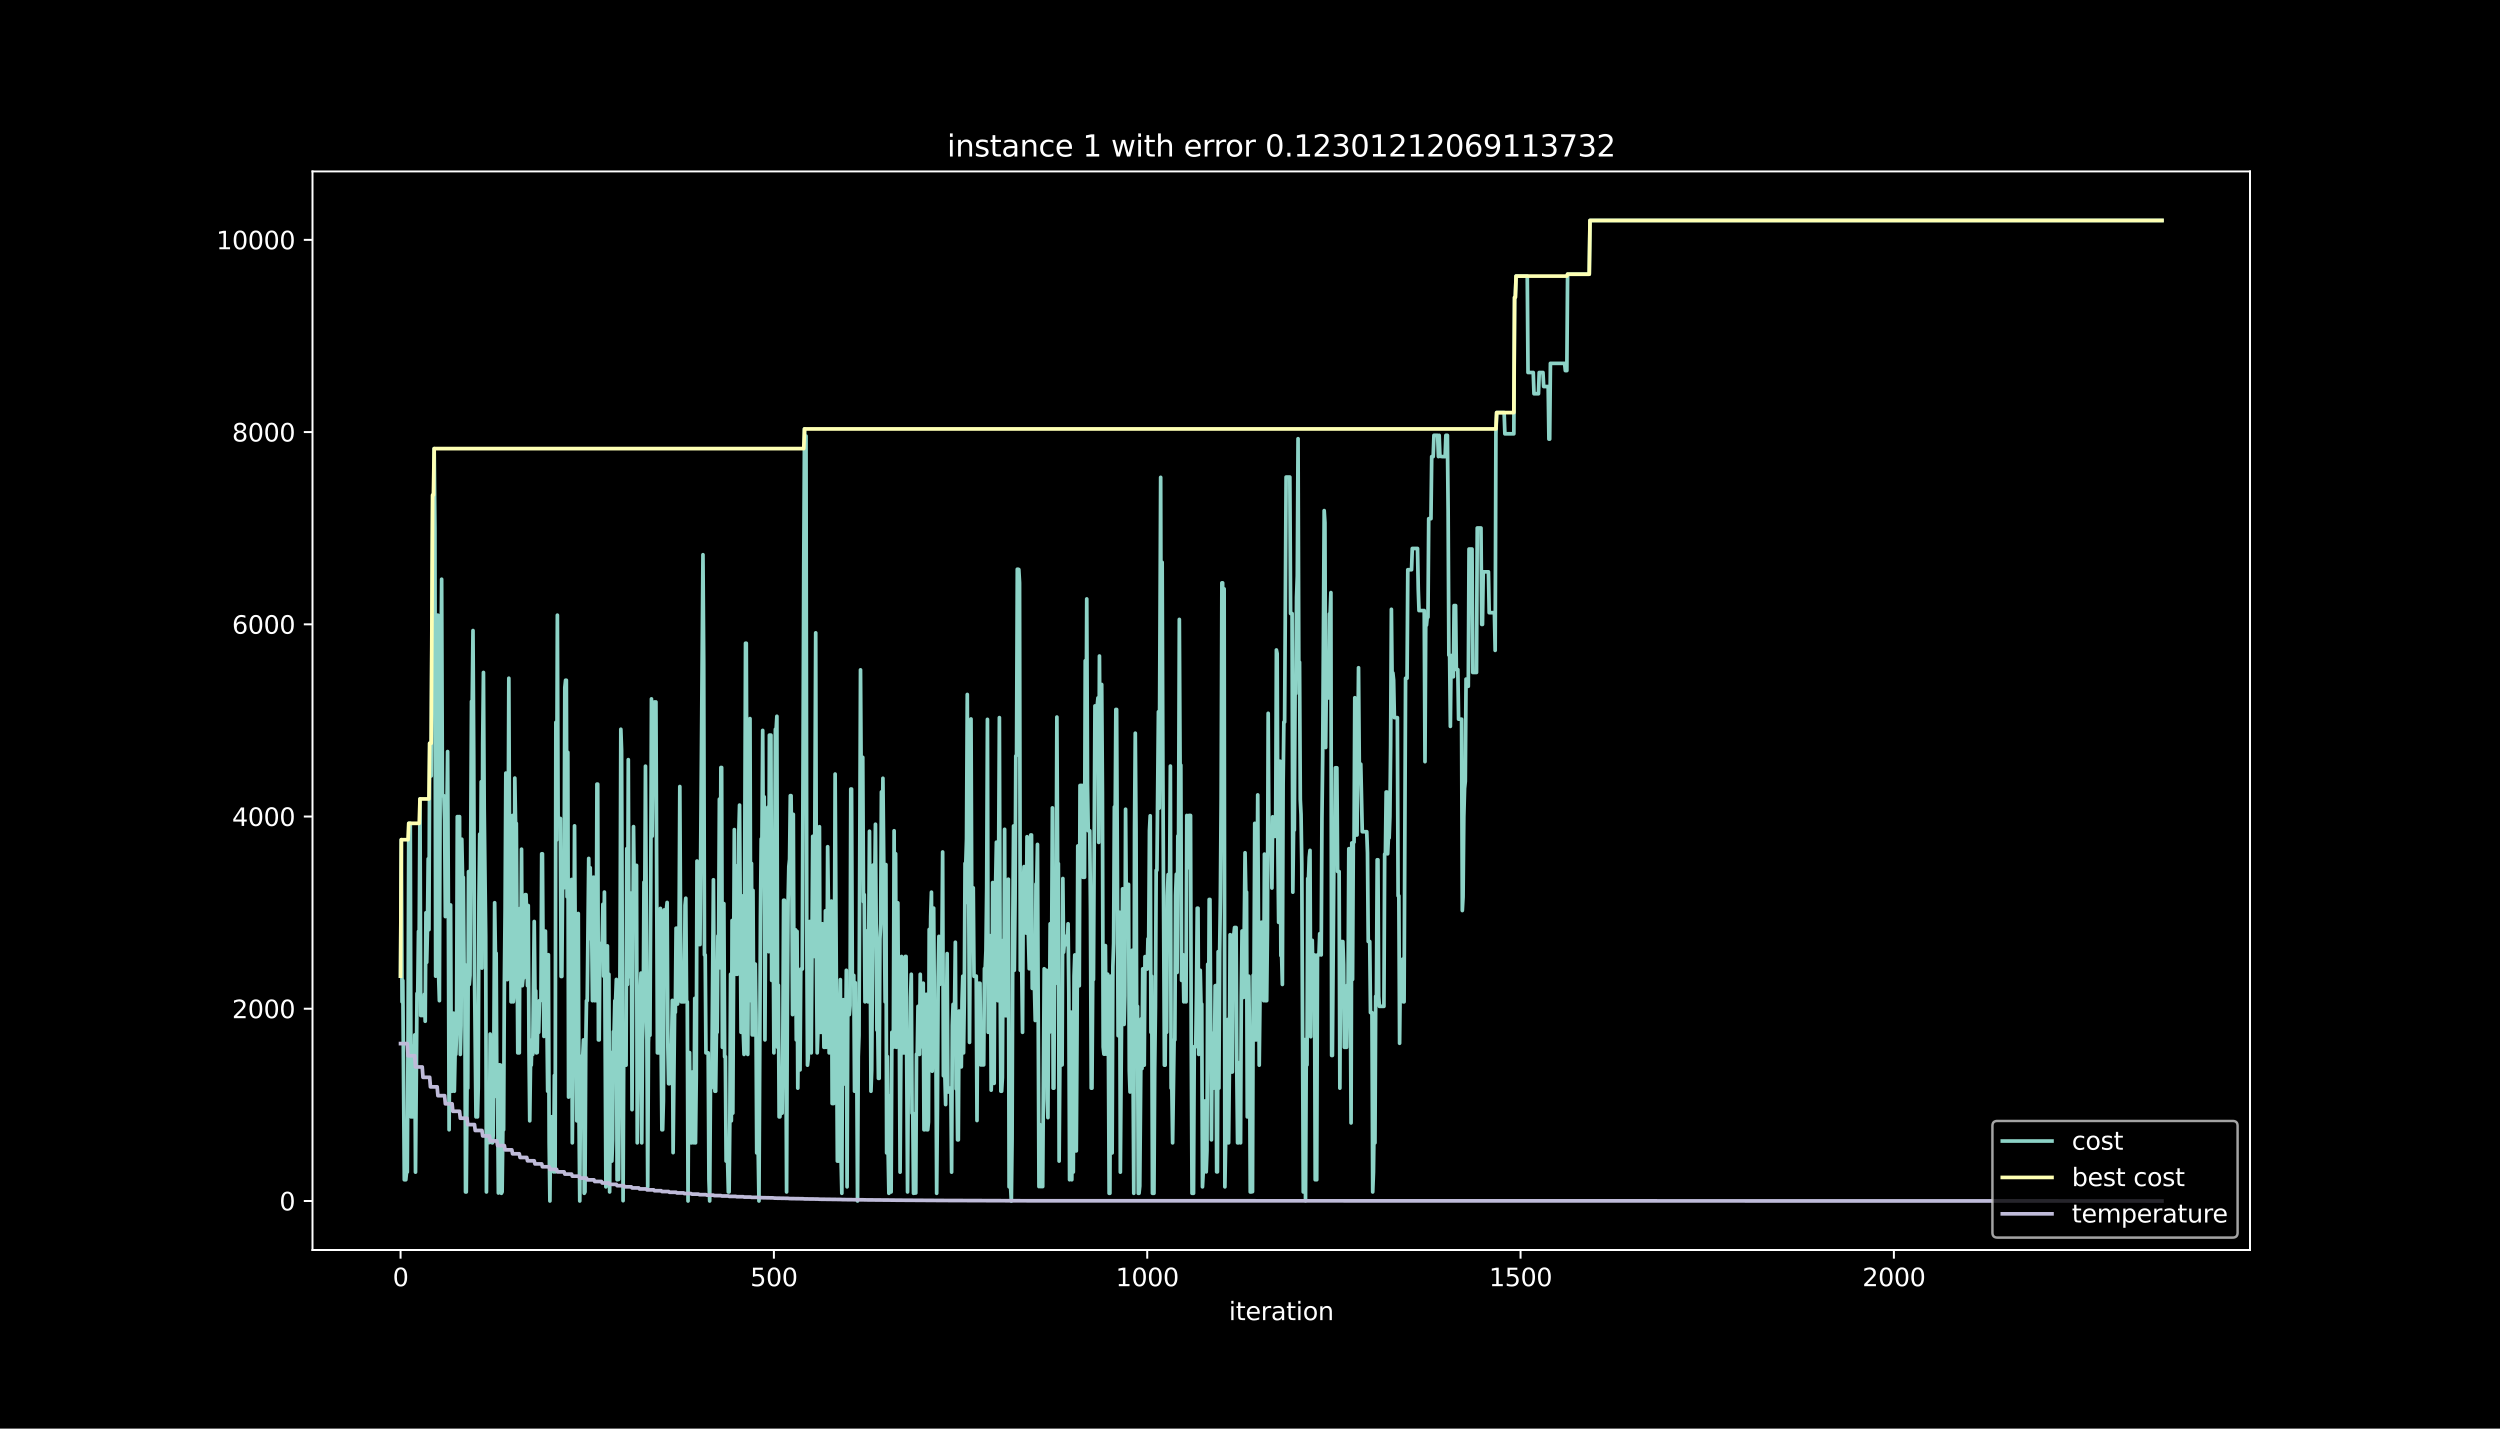 <?xml version="1.0" encoding="utf-8" standalone="no"?>
<!DOCTYPE svg PUBLIC "-//W3C//DTD SVG 1.1//EN"
  "http://www.w3.org/Graphics/SVG/1.1/DTD/svg11.dtd">
<svg height="576pt" version="1.1" viewBox="0 0 1008 576" width="1008pt" xmlns="http://www.w3.org/2000/svg" xmlns:xlink="http://www.w3.org/1999/xlink">
 <defs>
  <style type="text/css">*{stroke-linecap:butt;stroke-linejoin:round;}</style>
 </defs>
 <g id="figure_1">
  <g id="patch_1">
   <path d="M 0 576 
L 1008 576 
L 1008 0 
L 0 0 
z
"/>
  </g>
  <g id="axes_1">
   <g id="patch_2">
    <path d="M 126 504 
L 907.2 504 
L 907.2 69.12 
L 126 69.12 
z
"/>
   </g>
   <g id="matplotlib.axis_1">
    <g id="xtick_1">
     <g id="line2d_1">
      <defs>
       <path d="M 0 0 
L 0 3.5 
" id="m4141338f03" style="stroke:#ffffff;stroke-width:0.8;"/>
      </defs>
      <g>
       <use style="fill:#ffffff;stroke:#ffffff;stroke-width:0.8;" x="161.509" xlink:href="#m4141338f03" y="504"/>
      </g>
     </g>
     <g id="text_1">
      <!-- 0 -->
      <g style="fill:#ffffff;" transform="translate(158.328 518.598)scale(0.1 -0.1)">
       <defs>
        <path d="M 2034 4250 
Q 1547 4250 1301 3770 
Q 1056 3291 1056 2328 
Q 1056 1369 1301 889 
Q 1547 409 2034 409 
Q 2525 409 2770 889 
Q 3016 1369 3016 2328 
Q 3016 3291 2770 3770 
Q 2525 4250 2034 4250 
z
M 2034 4750 
Q 2819 4750 3233 4129 
Q 3647 3509 3647 2328 
Q 3647 1150 3233 529 
Q 2819 -91 2034 -91 
Q 1250 -91 836 529 
Q 422 1150 422 2328 
Q 422 3509 836 4129 
Q 1250 4750 2034 4750 
z
" id="DejaVuSans-30" transform="scale(0.016)"/>
       </defs>
       <use xlink:href="#DejaVuSans-30"/>
      </g>
     </g>
    </g>
    <g id="xtick_2">
     <g id="line2d_2">
      <g>
       <use style="fill:#ffffff;stroke:#ffffff;stroke-width:0.8;" x="312.035" xlink:href="#m4141338f03" y="504"/>
      </g>
     </g>
     <g id="text_2">
      <!-- 500 -->
      <g style="fill:#ffffff;" transform="translate(302.491 518.598)scale(0.1 -0.1)">
       <defs>
        <path d="M 691 4666 
L 3169 4666 
L 3169 4134 
L 1269 4134 
L 1269 2991 
Q 1406 3038 1543 3061 
Q 1681 3084 1819 3084 
Q 2600 3084 3056 2656 
Q 3513 2228 3513 1497 
Q 3513 744 3044 326 
Q 2575 -91 1722 -91 
Q 1428 -91 1123 -41 
Q 819 9 494 109 
L 494 744 
Q 775 591 1075 516 
Q 1375 441 1709 441 
Q 2250 441 2565 725 
Q 2881 1009 2881 1497 
Q 2881 1984 2565 2268 
Q 2250 2553 1709 2553 
Q 1456 2553 1204 2497 
Q 953 2441 691 2322 
L 691 4666 
z
" id="DejaVuSans-35" transform="scale(0.016)"/>
       </defs>
       <use xlink:href="#DejaVuSans-35"/>
       <use x="63.623" xlink:href="#DejaVuSans-30"/>
       <use x="127.246" xlink:href="#DejaVuSans-30"/>
      </g>
     </g>
    </g>
    <g id="xtick_3">
     <g id="line2d_3">
      <g>
       <use style="fill:#ffffff;stroke:#ffffff;stroke-width:0.8;" x="462.561" xlink:href="#m4141338f03" y="504"/>
      </g>
     </g>
     <g id="text_3">
      <!-- 1000 -->
      <g style="fill:#ffffff;" transform="translate(449.836 518.598)scale(0.1 -0.1)">
       <defs>
        <path d="M 794 531 
L 1825 531 
L 1825 4091 
L 703 3866 
L 703 4441 
L 1819 4666 
L 2450 4666 
L 2450 531 
L 3481 531 
L 3481 0 
L 794 0 
L 794 531 
z
" id="DejaVuSans-31" transform="scale(0.016)"/>
       </defs>
       <use xlink:href="#DejaVuSans-31"/>
       <use x="63.623" xlink:href="#DejaVuSans-30"/>
       <use x="127.246" xlink:href="#DejaVuSans-30"/>
       <use x="190.869" xlink:href="#DejaVuSans-30"/>
      </g>
     </g>
    </g>
    <g id="xtick_4">
     <g id="line2d_4">
      <g>
       <use style="fill:#ffffff;stroke:#ffffff;stroke-width:0.8;" x="613.087" xlink:href="#m4141338f03" y="504"/>
      </g>
     </g>
     <g id="text_4">
      <!-- 1500 -->
      <g style="fill:#ffffff;" transform="translate(600.362 518.598)scale(0.1 -0.1)">
       <use xlink:href="#DejaVuSans-31"/>
       <use x="63.623" xlink:href="#DejaVuSans-35"/>
       <use x="127.246" xlink:href="#DejaVuSans-30"/>
       <use x="190.869" xlink:href="#DejaVuSans-30"/>
      </g>
     </g>
    </g>
    <g id="xtick_5">
     <g id="line2d_5">
      <g>
       <use style="fill:#ffffff;stroke:#ffffff;stroke-width:0.8;" x="763.613" xlink:href="#m4141338f03" y="504"/>
      </g>
     </g>
     <g id="text_5">
      <!-- 2000 -->
      <g style="fill:#ffffff;" transform="translate(750.888 518.598)scale(0.1 -0.1)">
       <defs>
        <path d="M 1228 531 
L 3431 531 
L 3431 0 
L 469 0 
L 469 531 
Q 828 903 1448 1529 
Q 2069 2156 2228 2338 
Q 2531 2678 2651 2914 
Q 2772 3150 2772 3378 
Q 2772 3750 2511 3984 
Q 2250 4219 1831 4219 
Q 1534 4219 1204 4116 
Q 875 4013 500 3803 
L 500 4441 
Q 881 4594 1212 4672 
Q 1544 4750 1819 4750 
Q 2544 4750 2975 4387 
Q 3406 4025 3406 3419 
Q 3406 3131 3298 2873 
Q 3191 2616 2906 2266 
Q 2828 2175 2409 1742 
Q 1991 1309 1228 531 
z
" id="DejaVuSans-32" transform="scale(0.016)"/>
       </defs>
       <use xlink:href="#DejaVuSans-32"/>
       <use x="63.623" xlink:href="#DejaVuSans-30"/>
       <use x="127.246" xlink:href="#DejaVuSans-30"/>
       <use x="190.869" xlink:href="#DejaVuSans-30"/>
      </g>
     </g>
    </g>
    <g id="text_6">
     <!-- iteration -->
     <g style="fill:#ffffff;" transform="translate(495.477 532.277)scale(0.1 -0.1)">
      <defs>
       <path d="M 603 3500 
L 1178 3500 
L 1178 0 
L 603 0 
L 603 3500 
z
M 603 4863 
L 1178 4863 
L 1178 4134 
L 603 4134 
L 603 4863 
z
" id="DejaVuSans-69" transform="scale(0.016)"/>
       <path d="M 1172 4494 
L 1172 3500 
L 2356 3500 
L 2356 3053 
L 1172 3053 
L 1172 1153 
Q 1172 725 1289 603 
Q 1406 481 1766 481 
L 2356 481 
L 2356 0 
L 1766 0 
Q 1100 0 847 248 
Q 594 497 594 1153 
L 594 3053 
L 172 3053 
L 172 3500 
L 594 3500 
L 594 4494 
L 1172 4494 
z
" id="DejaVuSans-74" transform="scale(0.016)"/>
       <path d="M 3597 1894 
L 3597 1613 
L 953 1613 
Q 991 1019 1311 708 
Q 1631 397 2203 397 
Q 2534 397 2845 478 
Q 3156 559 3463 722 
L 3463 178 
Q 3153 47 2828 -22 
Q 2503 -91 2169 -91 
Q 1331 -91 842 396 
Q 353 884 353 1716 
Q 353 2575 817 3079 
Q 1281 3584 2069 3584 
Q 2775 3584 3186 3129 
Q 3597 2675 3597 1894 
z
M 3022 2063 
Q 3016 2534 2758 2815 
Q 2500 3097 2075 3097 
Q 1594 3097 1305 2825 
Q 1016 2553 972 2059 
L 3022 2063 
z
" id="DejaVuSans-65" transform="scale(0.016)"/>
       <path d="M 2631 2963 
Q 2534 3019 2420 3045 
Q 2306 3072 2169 3072 
Q 1681 3072 1420 2755 
Q 1159 2438 1159 1844 
L 1159 0 
L 581 0 
L 581 3500 
L 1159 3500 
L 1159 2956 
Q 1341 3275 1631 3429 
Q 1922 3584 2338 3584 
Q 2397 3584 2469 3576 
Q 2541 3569 2628 3553 
L 2631 2963 
z
" id="DejaVuSans-72" transform="scale(0.016)"/>
       <path d="M 2194 1759 
Q 1497 1759 1228 1600 
Q 959 1441 959 1056 
Q 959 750 1161 570 
Q 1363 391 1709 391 
Q 2188 391 2477 730 
Q 2766 1069 2766 1631 
L 2766 1759 
L 2194 1759 
z
M 3341 1997 
L 3341 0 
L 2766 0 
L 2766 531 
Q 2569 213 2275 61 
Q 1981 -91 1556 -91 
Q 1019 -91 701 211 
Q 384 513 384 1019 
Q 384 1609 779 1909 
Q 1175 2209 1959 2209 
L 2766 2209 
L 2766 2266 
Q 2766 2663 2505 2880 
Q 2244 3097 1772 3097 
Q 1472 3097 1187 3025 
Q 903 2953 641 2809 
L 641 3341 
Q 956 3463 1253 3523 
Q 1550 3584 1831 3584 
Q 2591 3584 2966 3190 
Q 3341 2797 3341 1997 
z
" id="DejaVuSans-61" transform="scale(0.016)"/>
       <path d="M 1959 3097 
Q 1497 3097 1228 2736 
Q 959 2375 959 1747 
Q 959 1119 1226 758 
Q 1494 397 1959 397 
Q 2419 397 2687 759 
Q 2956 1122 2956 1747 
Q 2956 2369 2687 2733 
Q 2419 3097 1959 3097 
z
M 1959 3584 
Q 2709 3584 3137 3096 
Q 3566 2609 3566 1747 
Q 3566 888 3137 398 
Q 2709 -91 1959 -91 
Q 1206 -91 779 398 
Q 353 888 353 1747 
Q 353 2609 779 3096 
Q 1206 3584 1959 3584 
z
" id="DejaVuSans-6f" transform="scale(0.016)"/>
       <path d="M 3513 2113 
L 3513 0 
L 2938 0 
L 2938 2094 
Q 2938 2591 2744 2837 
Q 2550 3084 2163 3084 
Q 1697 3084 1428 2787 
Q 1159 2491 1159 1978 
L 1159 0 
L 581 0 
L 581 3500 
L 1159 3500 
L 1159 2956 
Q 1366 3272 1645 3428 
Q 1925 3584 2291 3584 
Q 2894 3584 3203 3211 
Q 3513 2838 3513 2113 
z
" id="DejaVuSans-6e" transform="scale(0.016)"/>
      </defs>
      <use xlink:href="#DejaVuSans-69"/>
      <use x="27.783" xlink:href="#DejaVuSans-74"/>
      <use x="66.992" xlink:href="#DejaVuSans-65"/>
      <use x="128.516" xlink:href="#DejaVuSans-72"/>
      <use x="169.629" xlink:href="#DejaVuSans-61"/>
      <use x="230.908" xlink:href="#DejaVuSans-74"/>
      <use x="270.117" xlink:href="#DejaVuSans-69"/>
      <use x="297.9" xlink:href="#DejaVuSans-6f"/>
      <use x="359.082" xlink:href="#DejaVuSans-6e"/>
     </g>
    </g>
   </g>
   <g id="matplotlib.axis_2">
    <g id="ytick_1">
     <g id="line2d_6">
      <defs>
       <path d="M 0 0 
L -3.5 0 
" id="mb47385a456" style="stroke:#ffffff;stroke-width:0.8;"/>
      </defs>
      <g>
       <use style="fill:#ffffff;stroke:#ffffff;stroke-width:0.8;" x="126" xlink:href="#mb47385a456" y="484.233"/>
      </g>
     </g>
     <g id="text_7">
      <!-- 0 -->
      <g style="fill:#ffffff;" transform="translate(112.638 488.032)scale(0.1 -0.1)">
       <use xlink:href="#DejaVuSans-30"/>
      </g>
     </g>
    </g>
    <g id="ytick_2">
     <g id="line2d_7">
      <g>
       <use style="fill:#ffffff;stroke:#ffffff;stroke-width:0.8;" x="126" xlink:href="#mb47385a456" y="406.729"/>
      </g>
     </g>
     <g id="text_8">
      <!-- 2000 -->
      <g style="fill:#ffffff;" transform="translate(93.55 410.528)scale(0.1 -0.1)">
       <use xlink:href="#DejaVuSans-32"/>
       <use x="63.623" xlink:href="#DejaVuSans-30"/>
       <use x="127.246" xlink:href="#DejaVuSans-30"/>
       <use x="190.869" xlink:href="#DejaVuSans-30"/>
      </g>
     </g>
    </g>
    <g id="ytick_3">
     <g id="line2d_8">
      <g>
       <use style="fill:#ffffff;stroke:#ffffff;stroke-width:0.8;" x="126" xlink:href="#mb47385a456" y="329.226"/>
      </g>
     </g>
     <g id="text_9">
      <!-- 4000 -->
      <g style="fill:#ffffff;" transform="translate(93.55 333.025)scale(0.1 -0.1)">
       <defs>
        <path d="M 2419 4116 
L 825 1625 
L 2419 1625 
L 2419 4116 
z
M 2253 4666 
L 3047 4666 
L 3047 1625 
L 3713 1625 
L 3713 1100 
L 3047 1100 
L 3047 0 
L 2419 0 
L 2419 1100 
L 313 1100 
L 313 1709 
L 2253 4666 
z
" id="DejaVuSans-34" transform="scale(0.016)"/>
       </defs>
       <use xlink:href="#DejaVuSans-34"/>
       <use x="63.623" xlink:href="#DejaVuSans-30"/>
       <use x="127.246" xlink:href="#DejaVuSans-30"/>
       <use x="190.869" xlink:href="#DejaVuSans-30"/>
      </g>
     </g>
    </g>
    <g id="ytick_4">
     <g id="line2d_9">
      <g>
       <use style="fill:#ffffff;stroke:#ffffff;stroke-width:0.8;" x="126" xlink:href="#mb47385a456" y="251.722"/>
      </g>
     </g>
     <g id="text_10">
      <!-- 6000 -->
      <g style="fill:#ffffff;" transform="translate(93.55 255.521)scale(0.1 -0.1)">
       <defs>
        <path d="M 2113 2584 
Q 1688 2584 1439 2293 
Q 1191 2003 1191 1497 
Q 1191 994 1439 701 
Q 1688 409 2113 409 
Q 2538 409 2786 701 
Q 3034 994 3034 1497 
Q 3034 2003 2786 2293 
Q 2538 2584 2113 2584 
z
M 3366 4563 
L 3366 3988 
Q 3128 4100 2886 4159 
Q 2644 4219 2406 4219 
Q 1781 4219 1451 3797 
Q 1122 3375 1075 2522 
Q 1259 2794 1537 2939 
Q 1816 3084 2150 3084 
Q 2853 3084 3261 2657 
Q 3669 2231 3669 1497 
Q 3669 778 3244 343 
Q 2819 -91 2113 -91 
Q 1303 -91 875 529 
Q 447 1150 447 2328 
Q 447 3434 972 4092 
Q 1497 4750 2381 4750 
Q 2619 4750 2861 4703 
Q 3103 4656 3366 4563 
z
" id="DejaVuSans-36" transform="scale(0.016)"/>
       </defs>
       <use xlink:href="#DejaVuSans-36"/>
       <use x="63.623" xlink:href="#DejaVuSans-30"/>
       <use x="127.246" xlink:href="#DejaVuSans-30"/>
       <use x="190.869" xlink:href="#DejaVuSans-30"/>
      </g>
     </g>
    </g>
    <g id="ytick_5">
     <g id="line2d_10">
      <g>
       <use style="fill:#ffffff;stroke:#ffffff;stroke-width:0.8;" x="126" xlink:href="#mb47385a456" y="174.219"/>
      </g>
     </g>
     <g id="text_11">
      <!-- 8000 -->
      <g style="fill:#ffffff;" transform="translate(93.55 178.018)scale(0.1 -0.1)">
       <defs>
        <path d="M 2034 2216 
Q 1584 2216 1326 1975 
Q 1069 1734 1069 1313 
Q 1069 891 1326 650 
Q 1584 409 2034 409 
Q 2484 409 2743 651 
Q 3003 894 3003 1313 
Q 3003 1734 2745 1975 
Q 2488 2216 2034 2216 
z
M 1403 2484 
Q 997 2584 770 2862 
Q 544 3141 544 3541 
Q 544 4100 942 4425 
Q 1341 4750 2034 4750 
Q 2731 4750 3128 4425 
Q 3525 4100 3525 3541 
Q 3525 3141 3298 2862 
Q 3072 2584 2669 2484 
Q 3125 2378 3379 2068 
Q 3634 1759 3634 1313 
Q 3634 634 3220 271 
Q 2806 -91 2034 -91 
Q 1263 -91 848 271 
Q 434 634 434 1313 
Q 434 1759 690 2068 
Q 947 2378 1403 2484 
z
M 1172 3481 
Q 1172 3119 1398 2916 
Q 1625 2713 2034 2713 
Q 2441 2713 2670 2916 
Q 2900 3119 2900 3481 
Q 2900 3844 2670 4047 
Q 2441 4250 2034 4250 
Q 1625 4250 1398 4047 
Q 1172 3844 1172 3481 
z
" id="DejaVuSans-38" transform="scale(0.016)"/>
       </defs>
       <use xlink:href="#DejaVuSans-38"/>
       <use x="63.623" xlink:href="#DejaVuSans-30"/>
       <use x="127.246" xlink:href="#DejaVuSans-30"/>
       <use x="190.869" xlink:href="#DejaVuSans-30"/>
      </g>
     </g>
    </g>
    <g id="ytick_6">
     <g id="line2d_11">
      <g>
       <use style="fill:#ffffff;stroke:#ffffff;stroke-width:0.8;" x="126" xlink:href="#mb47385a456" y="96.715"/>
      </g>
     </g>
     <g id="text_12">
      <!-- 10000 -->
      <g style="fill:#ffffff;" transform="translate(87.188 100.514)scale(0.1 -0.1)">
       <use xlink:href="#DejaVuSans-31"/>
       <use x="63.623" xlink:href="#DejaVuSans-30"/>
       <use x="127.246" xlink:href="#DejaVuSans-30"/>
       <use x="190.869" xlink:href="#DejaVuSans-30"/>
       <use x="254.492" xlink:href="#DejaVuSans-30"/>
      </g>
     </g>
    </g>
   </g>
   <g id="line2d_12">
    <path clip-path="url(#pb8e795c509)" d="M 161.509 393.592 
L 161.81 338.565 
L 162.111 403.939 
L 162.412 395.375 
L 163.014 475.669 
L 163.616 475.669 
L 163.918 472.568 
L 164.219 472.568 
L 164.52 419.285 
L 164.821 331.977 
L 165.423 331.977 
L 165.724 450.325 
L 166.025 426.88 
L 166.326 450.325 
L 166.627 421.765 
L 166.928 438.699 
L 167.229 417.27 
L 167.53 472.607 
L 168.132 400.568 
L 168.433 400.568 
L 168.734 375.534 
L 169.035 375.534 
L 169.336 322.134 
L 169.637 409.442 
L 170.842 409.442 
L 171.143 400.878 
L 171.444 411.767 
L 171.745 368.016 
L 172.046 388.012 
L 172.347 374.837 
L 172.648 346.276 
L 172.949 374.837 
L 173.25 299.697 
L 173.551 312.872 
L 173.852 312.872 
L 174.454 199.601 
L 174.755 224.635 
L 175.056 180.884 
L 175.357 213.203 
L 175.659 393.592 
L 175.96 335.348 
L 176.261 248.041 
L 176.562 248.041 
L 176.863 393.592 
L 177.164 403.474 
L 177.465 316.166 
L 178.067 233.548 
L 178.368 320.855 
L 178.97 320.855 
L 179.271 330.698 
L 179.572 369.566 
L 179.873 353.678 
L 180.475 303.029 
L 180.776 363.909 
L 181.077 455.518 
L 181.68 364.877 
L 181.981 439.978 
L 182.282 439.978 
L 182.583 437.072 
L 182.884 408.512 
L 183.185 439.978 
L 183.486 425.136 
L 183.787 425.136 
L 184.088 416.572 
L 184.389 329.264 
L 184.69 416.572 
L 184.991 329.264 
L 185.292 329.264 
L 185.593 425.136 
L 185.894 413.511 
L 186.195 338.371 
L 186.496 353.717 
L 186.797 353.717 
L 187.099 388.903 
L 187.4 388.903 
L 187.701 480.59 
L 188.002 480.59 
L 188.303 438.738 
L 188.604 438.738 
L 188.905 351.43 
L 189.206 396.925 
L 189.507 393.282 
L 190.109 282.801 
L 190.41 282.801 
L 190.711 254.241 
L 191.012 304.773 
L 191.313 392.081 
L 191.915 450.325 
L 192.216 447.225 
L 192.517 450.325 
L 192.819 438.699 
L 193.12 363.56 
L 193.421 336.317 
L 193.722 370.225 
L 194.023 315.198 
L 194.324 390.337 
L 194.625 299.697 
L 194.926 271.137 
L 195.227 326.164 
L 195.829 377.355 
L 196.13 480.59 
L 196.431 441.722 
L 196.732 441.606 
L 197.033 460.672 
L 197.334 460.672 
L 197.635 416.921 
L 197.936 451.798 
L 198.237 460.672 
L 198.538 460.788 
L 198.84 457.882 
L 199.141 419.014 
L 199.442 363.986 
L 199.743 384.331 
L 200.044 384.331 
L 200.345 442.265 
L 200.646 442.148 
L 200.947 481.016 
L 201.248 429.36 
L 201.549 429.36 
L 201.85 429.476 
L 202.151 481.133 
L 202.452 480.59 
L 202.753 455.556 
L 203.054 455.556 
L 203.355 397.313 
L 203.656 367.047 
L 203.957 311.71 
L 204.258 336.744 
L 204.56 394.987 
L 204.861 348.602 
L 205.162 273.462 
L 205.463 348.602 
L 205.764 348.602 
L 206.065 403.939 
L 206.366 403.939 
L 206.667 328.799 
L 206.968 403.939 
L 207.269 401.033 
L 207.57 313.725 
L 207.871 331.977 
L 208.172 331.977 
L 208.774 424.516 
L 209.376 424.516 
L 209.677 366.272 
L 209.978 397.429 
L 210.28 342.401 
L 210.581 397.429 
L 210.882 394.329 
L 211.183 394.329 
L 211.484 369.295 
L 211.785 360.731 
L 212.086 360.731 
L 212.387 369.295 
L 212.688 397.429 
L 212.989 365.11 
L 213.29 423.354 
L 213.591 451.914 
L 213.892 429.476 
L 214.193 429.476 
L 214.494 419.285 
L 214.795 425.136 
L 215.397 371.543 
L 215.698 399.483 
L 216 399.483 
L 216.301 424.516 
L 216.602 424.4 
L 216.903 403.823 
L 217.204 416.223 
L 217.505 403.474 
L 217.806 403.474 
L 218.107 403.358 
L 218.408 344.261 
L 218.709 344.261 
L 219.01 391.112 
L 219.311 417.89 
L 219.612 406.458 
L 219.913 375.418 
L 220.214 411.806 
L 220.515 411.302 
L 220.816 439.978 
L 221.117 384.951 
L 221.418 460.788 
L 221.72 484.233 
L 222.021 450.325 
L 222.322 450.325 
L 222.924 450.209 
L 223.225 472.491 
L 223.526 433.623 
L 223.827 472.491 
L 224.128 291.249 
L 224.429 338.681 
L 224.73 248.041 
L 225.031 330.117 
L 225.332 330.117 
L 225.934 330.001 
L 226.235 393.709 
L 226.536 393.709 
L 226.837 354.841 
L 227.138 349.377 
L 227.439 357.941 
L 227.741 277.182 
L 228.042 274.276 
L 228.343 274.276 
L 228.644 361.583 
L 228.945 303.34 
L 229.246 442.342 
L 229.547 377.394 
L 229.848 395.491 
L 230.149 392.585 
L 230.45 354.608 
L 230.751 460.788 
L 231.353 391.229 
L 231.654 332.985 
L 231.955 381.734 
L 232.256 381.618 
L 232.557 451.914 
L 232.858 423.354 
L 233.159 368.326 
L 233.461 451.914 
L 233.762 484.233 
L 234.063 434.475 
L 234.364 425.911 
L 234.966 425.911 
L 235.267 419.285 
L 235.568 481.133 
L 235.869 480.59 
L 236.17 422.346 
L 236.471 403.474 
L 236.772 403.474 
L 237.374 346.121 
L 237.675 378.44 
L 237.976 349.88 
L 238.277 374.914 
L 238.578 374.914 
L 238.879 403.474 
L 239.181 353.717 
L 239.482 353.717 
L 239.783 403.474 
L 240.084 364.606 
L 240.385 403.474 
L 240.686 316.166 
L 240.987 316.166 
L 241.288 419.285 
L 241.589 419.285 
L 241.89 380.417 
L 242.191 380.417 
L 242.492 383.401 
L 242.793 380.494 
L 243.094 364.606 
L 243.395 393.592 
L 243.696 359.685 
L 244.298 478.536 
L 244.901 381.386 
L 245.202 422.036 
L 245.503 392.817 
L 245.804 480.59 
L 246.105 436.839 
L 246.406 424.4 
L 246.707 468.151 
L 247.008 459.587 
L 247.309 415.952 
L 247.61 415.952 
L 247.911 403.474 
L 248.212 403.474 
L 248.513 394.91 
L 248.814 475.669 
L 249.416 475.552 
L 249.717 436.684 
L 250.018 381.347 
L 250.319 294.039 
L 250.621 302.603 
L 251.223 484.116 
L 251.524 416.107 
L 251.825 416.107 
L 252.126 416.223 
L 252.427 429.476 
L 252.728 342.169 
L 253.029 396.925 
L 253.33 306.285 
L 253.631 393.825 
L 253.932 363.017 
L 254.233 360.111 
L 254.534 360.111 
L 254.835 447.419 
L 255.437 333.295 
L 255.738 358.483 
L 256.039 358.483 
L 256.34 370.109 
L 256.642 348.912 
L 256.943 460.788 
L 257.244 429.476 
L 257.545 429.476 
L 257.846 400.916 
L 258.147 400.916 
L 258.448 392.352 
L 258.749 460.788 
L 259.05 419.285 
L 259.351 410.721 
L 259.652 355.693 
L 259.953 364.257 
L 260.254 308.92 
L 261.157 478.536 
L 261.458 420.292 
L 261.759 411.728 
L 262.06 417.425 
L 262.362 362.087 
L 262.663 281.794 
L 262.964 337.131 
L 263.265 308.067 
L 263.566 308.067 
L 263.867 283.034 
L 264.469 283.034 
L 265.071 424.516 
L 265.974 424.516 
L 266.275 366.272 
L 266.576 422.346 
L 266.877 455.518 
L 267.178 455.518 
L 267.479 443.892 
L 267.78 366.892 
L 268.082 366.892 
L 268.684 366.776 
L 268.985 363.87 
L 269.286 422.114 
L 269.587 436.956 
L 269.888 436.956 
L 270.189 421.494 
L 270.791 421.494 
L 271.092 403.358 
L 271.393 464.741 
L 271.995 408.163 
L 272.296 408.163 
L 272.597 374.255 
L 272.898 374.255 
L 273.199 404.83 
L 273.802 375.379 
L 274.103 317.135 
L 274.404 375.379 
L 274.705 403.939 
L 275.909 403.939 
L 276.21 365.071 
L 276.511 362.165 
L 276.812 403.939 
L 277.113 403.939 
L 277.414 484.233 
L 277.715 424.516 
L 278.016 424.4 
L 278.317 457.882 
L 278.618 460.788 
L 278.919 460.788 
L 279.22 432.228 
L 279.522 432.228 
L 279.823 460.788 
L 280.124 402.544 
L 280.425 460.788 
L 280.726 434.475 
L 281.027 347.168 
L 281.328 373.48 
L 281.629 373.48 
L 281.93 380.843 
L 282.231 380.843 
L 283.435 223.666 
L 283.736 267.417 
L 284.037 385.028 
L 284.338 385.028 
L 284.639 424.516 
L 285.543 424.516 
L 285.844 475.669 
L 286.145 484.233 
L 286.446 438.738 
L 286.747 438.738 
L 287.048 430.174 
L 287.65 354.724 
L 288.252 439.978 
L 288.553 439.978 
L 288.854 416.223 
L 289.155 416.223 
L 289.456 377.355 
L 289.757 377.239 
L 290.058 322.212 
L 290.359 390.221 
L 290.66 309.462 
L 290.961 309.462 
L 291.263 422.269 
L 291.564 419.362 
L 291.865 364.335 
L 292.166 426.105 
L 292.467 425.989 
L 292.768 468.151 
L 293.069 468.151 
L 293.37 468.034 
L 293.671 480.59 
L 293.972 480.59 
L 294.273 451.914 
L 294.574 392.817 
L 294.875 451.914 
L 295.176 371.155 
L 295.477 448.814 
L 296.079 334.496 
L 296.38 392.817 
L 296.681 349.067 
L 296.983 392.817 
L 297.284 392.817 
L 297.585 391.229 
L 297.886 336.201 
L 298.187 324.614 
L 298.789 416.223 
L 299.09 361.196 
L 299.391 416.223 
L 299.692 416.223 
L 299.993 425.136 
L 300.595 259.356 
L 300.896 259.356 
L 301.498 425.136 
L 301.799 370.109 
L 302.1 345.075 
L 302.401 289.738 
L 302.703 403.474 
L 303.004 348.137 
L 303.305 417.27 
L 303.606 359.026 
L 303.907 417.27 
L 304.208 417.27 
L 304.509 388.71 
L 304.81 409.519 
L 305.111 464.857 
L 305.713 464.857 
L 306.014 484.233 
L 306.616 369.799 
L 306.917 338.255 
L 307.218 338.255 
L 307.519 294.504 
L 307.82 349.842 
L 308.121 321.282 
L 308.422 419.285 
L 308.724 361.041 
L 309.025 376.232 
L 309.326 380.494 
L 309.627 325.467 
L 309.928 383.711 
L 310.229 296.403 
L 310.831 296.403 
L 311.132 395.297 
L 311.433 395.297 
L 311.734 369.489 
L 312.035 424.516 
L 312.637 294.039 
L 312.938 294.039 
L 313.239 288.808 
L 313.54 422.269 
L 313.841 397.235 
L 314.142 450.325 
L 314.444 450.325 
L 314.745 447.225 
L 315.046 447.225 
L 315.347 448.814 
L 315.648 418.006 
L 315.949 362.978 
L 316.25 362.978 
L 316.551 418.006 
L 316.852 418.006 
L 317.153 480.59 
L 317.454 405.45 
L 317.755 363.598 
L 318.056 349.377 
L 318.357 346.47 
L 318.658 320.817 
L 318.959 320.817 
L 319.26 349.377 
L 319.561 409.093 
L 319.862 328.334 
L 320.164 403.474 
L 320.465 374.914 
L 320.766 374.914 
L 321.067 419.285 
L 321.368 375.534 
L 321.669 438.738 
L 321.97 410.178 
L 322.271 405.915 
L 322.572 431.375 
L 322.873 390.725 
L 323.475 390.725 
L 324.077 228.277 
L 324.378 172.94 
L 324.679 190.378 
L 324.98 175.807 
L 325.281 374.139 
L 325.582 429.476 
L 325.884 426.57 
L 326.486 371.543 
L 326.787 374.449 
L 327.088 424.516 
L 327.69 337.209 
L 328.292 385.648 
L 328.894 255.171 
L 329.195 385.648 
L 329.496 424.516 
L 329.797 415.952 
L 330.399 333.333 
L 330.7 416.223 
L 331.302 416.223 
L 331.604 372.473 
L 332.206 422.269 
L 332.507 422.269 
L 332.808 367.241 
L 333.109 422.269 
L 333.41 403.939 
L 333.711 341.394 
L 334.012 364.877 
L 334.313 424.516 
L 334.614 399.483 
L 334.915 390.918 
L 335.216 363.327 
L 335.517 444.938 
L 336.119 444.938 
L 336.42 392.391 
L 336.721 312.097 
L 337.625 468.151 
L 338.227 468.151 
L 338.528 412.813 
L 338.829 394.987 
L 339.13 468.151 
L 339.431 481.133 
L 339.732 405.993 
L 340.033 403.087 
L 340.334 437.072 
L 340.635 425.136 
L 340.936 425.136 
L 341.237 391.229 
L 341.538 478.536 
L 341.839 403.397 
L 342.14 403.397 
L 342.441 409.093 
L 342.742 405.45 
L 343.043 318.143 
L 343.345 318.143 
L 343.646 393.282 
L 344.248 393.282 
L 344.549 439.978 
L 344.85 396.227 
L 345.151 439.978 
L 345.452 429.476 
L 345.753 484.233 
L 346.054 425.989 
L 346.355 417.425 
L 346.957 270.091 
L 347.258 316.941 
L 347.559 305.355 
L 347.86 305.355 
L 348.161 363.598 
L 348.462 360.692 
L 348.763 403.939 
L 349.065 375.379 
L 349.667 375.379 
L 349.968 403.939 
L 350.269 378.905 
L 350.57 335.155 
L 350.871 378.905 
L 351.172 439.978 
L 351.473 431.414 
L 352.075 348.795 
L 352.376 357.359 
L 352.677 357.359 
L 352.978 332.326 
L 353.58 415.332 
L 353.881 411.689 
L 354.182 434.785 
L 354.483 434.785 
L 354.785 378.518 
L 355.086 372.473 
L 355.387 319.305 
L 355.688 352.671 
L 355.989 313.802 
L 356.892 403.939 
L 357.193 348.602 
L 357.494 464.857 
L 357.795 425.989 
L 358.096 464.857 
L 358.397 481.133 
L 358.698 447.225 
L 358.999 441.761 
L 359.3 480.59 
L 359.601 416.223 
L 359.902 422.269 
L 360.203 422.269 
L 360.505 334.961 
L 360.806 419.362 
L 361.107 344.223 
L 361.408 422.269 
L 361.709 364.025 
L 362.01 364.025 
L 362.311 414.363 
L 362.612 414.363 
L 362.913 472.607 
L 363.515 385.648 
L 363.816 424.516 
L 364.719 424.516 
L 365.02 385.648 
L 365.321 385.648 
L 365.923 480.59 
L 366.224 434.475 
L 366.526 431.569 
L 366.827 434.475 
L 367.128 402.156 
L 367.429 392.817 
L 367.73 448.814 
L 368.031 448.814 
L 368.332 481.133 
L 368.934 481.016 
L 369.235 481.016 
L 369.536 425.02 
L 369.837 425.136 
L 370.138 405.76 
L 370.439 422.269 
L 370.74 425.136 
L 371.041 392.817 
L 371.342 422.036 
L 371.944 422.036 
L 372.246 396.421 
L 372.547 455.518 
L 372.848 455.518 
L 373.45 400.916 
L 373.751 455.518 
L 374.052 455.518 
L 374.353 452.418 
L 374.654 374.759 
L 374.955 403.474 
L 375.256 369.566 
L 375.557 359.723 
L 375.858 431.918 
L 376.159 424.4 
L 376.46 366.156 
L 376.761 409.907 
L 377.062 422.889 
L 377.363 422.889 
L 377.664 481.133 
L 377.966 447.225 
L 378.267 393.825 
L 378.568 377.549 
L 378.869 396.925 
L 379.17 385.299 
L 379.471 385.299 
L 379.772 382.393 
L 380.073 343.525 
L 380.374 433.739 
L 380.976 433.739 
L 381.277 445.365 
L 381.879 384.486 
L 382.18 440.288 
L 382.481 440.288 
L 382.782 438.699 
L 383.384 438.699 
L 383.686 472.607 
L 383.987 413.511 
L 384.288 404.947 
L 384.589 416.572 
L 384.89 404.947 
L 385.191 379.913 
L 385.492 439.009 
L 385.793 431.259 
L 386.094 459.587 
L 386.395 459.587 
L 386.696 407.659 
L 386.997 430.174 
L 387.599 430.174 
L 387.9 403.474 
L 388.201 393.592 
L 388.502 424.516 
L 388.803 403.474 
L 389.104 348.137 
L 389.406 348.137 
L 389.707 338.255 
L 390.008 280.011 
L 390.309 364.025 
L 390.61 364.025 
L 390.911 420.292 
L 391.212 370.651 
L 391.513 289.893 
L 391.814 366.272 
L 392.115 357.979 
L 392.416 357.979 
L 392.717 393.67 
L 393.018 393.67 
L 393.62 393.554 
L 393.921 451.798 
L 394.222 396.46 
L 395.125 396.46 
L 395.427 429.36 
L 396.631 429.36 
L 396.932 390.492 
L 397.233 390.492 
L 397.534 383.284 
L 397.835 358.057 
L 398.136 290.048 
L 398.437 416.223 
L 398.738 416.107 
L 399.039 377.239 
L 399.34 386.152 
L 399.641 439.552 
L 399.942 430.988 
L 400.243 355.848 
L 400.544 355.964 
L 400.845 436.801 
L 401.147 356.042 
L 401.448 356.042 
L 401.749 339.572 
L 402.351 403.474 
L 402.953 289.35 
L 403.254 393.205 
L 403.555 439.978 
L 403.856 439.978 
L 404.157 434.475 
L 404.458 379.138 
L 404.759 409.519 
L 405.06 334.38 
L 405.361 409.519 
L 406.264 409.519 
L 406.565 354.492 
L 406.867 478.536 
L 407.168 423.509 
L 407.469 478.536 
L 407.77 484.233 
L 408.071 459.199 
L 408.372 371.891 
L 408.673 333.023 
L 408.974 391.229 
L 409.275 363.017 
L 409.576 304.773 
L 409.877 304.657 
L 410.178 229.517 
L 410.479 229.517 
L 410.78 229.634 
L 411.081 234.981 
L 411.382 391.229 
L 411.984 391.229 
L 412.285 416.223 
L 412.587 357.979 
L 412.888 349.415 
L 413.189 357.979 
L 413.49 357.979 
L 413.791 376.232 
L 414.092 337.364 
L 414.393 367.745 
L 414.995 390.608 
L 415.296 346.858 
L 415.597 336.666 
L 415.898 336.666 
L 416.199 398.514 
L 416.801 398.398 
L 417.102 398.398 
L 417.403 411.457 
L 417.704 356.429 
L 418.005 356.313 
L 418.307 340.464 
L 418.909 478.42 
L 419.21 453.386 
L 419.511 478.42 
L 420.414 478.42 
L 421.016 390.608 
L 421.317 429.476 
L 421.618 404.443 
L 421.919 391.19 
L 422.22 443.117 
L 422.521 450.635 
L 422.822 399.483 
L 423.123 416.223 
L 423.424 372.473 
L 423.725 380.766 
L 424.026 380.766 
L 424.328 325.738 
L 424.629 438.738 
L 424.93 438.738 
L 425.231 379.642 
L 425.532 396.576 
L 425.833 364.257 
L 426.134 289.118 
L 426.435 348.214 
L 426.736 348.214 
L 427.037 468.151 
L 427.338 429.476 
L 427.94 429.476 
L 428.241 429.36 
L 428.542 354.221 
L 428.843 383.943 
L 429.144 380.301 
L 429.746 380.301 
L 430.048 377.394 
L 430.349 381.037 
L 430.65 372.473 
L 430.951 400.529 
L 431.252 475.669 
L 431.854 408.086 
L 432.155 475.669 
L 432.456 441.761 
L 432.757 472.568 
L 433.058 393.592 
L 433.359 385.028 
L 433.66 464.043 
L 433.961 464.043 
L 434.262 416.223 
L 434.563 341.084 
L 434.864 349.377 
L 435.165 397.468 
L 435.466 316.709 
L 436.37 316.709 
L 436.671 353.717 
L 437.273 353.717 
L 437.574 266.409 
L 437.875 310.16 
L 438.176 241.492 
L 438.477 316.089 
L 438.778 334.961 
L 439.38 334.961 
L 439.681 367.241 
L 439.982 438.738 
L 440.283 438.738 
L 440.584 394.987 
L 440.885 394.987 
L 441.488 284.622 
L 442.391 284.622 
L 442.692 281.406 
L 442.993 339.65 
L 443.294 264.51 
L 443.595 310.005 
L 443.896 276.097 
L 444.197 275.981 
L 444.498 319.732 
L 444.799 422.152 
L 445.1 425.02 
L 445.401 425.02 
L 445.702 381.269 
L 446.003 425.02 
L 446.304 392.701 
L 446.605 392.817 
L 446.906 422.269 
L 447.207 481.133 
L 447.509 481.133 
L 447.81 393.592 
L 448.111 393.592 
L 448.412 464.857 
L 448.713 389.717 
L 449.014 380.378 
L 449.315 325.351 
L 449.616 334.69 
L 449.917 286.056 
L 450.218 286.056 
L 450.82 417.58 
L 451.121 367.822 
L 451.422 367.822 
L 451.723 472.607 
L 452.626 358.367 
L 453.229 413.046 
L 453.53 401.42 
L 453.831 326.281 
L 454.132 365.149 
L 454.433 365.149 
L 454.734 356.584 
L 455.035 356.584 
L 455.336 431.724 
L 455.637 440.288 
L 455.938 428.469 
L 456.54 383.129 
L 457.142 481.133 
L 457.443 334.496 
L 457.744 295.628 
L 458.045 334.496 
L 458.346 425.136 
L 458.647 405.76 
L 458.949 481.133 
L 459.25 481.133 
L 459.551 478.226 
L 460.153 410.798 
L 460.454 430.833 
L 460.755 390.608 
L 461.056 429.476 
L 461.357 429.476 
L 461.658 385.726 
L 462.26 385.726 
L 462.561 390.725 
L 462.862 378.518 
L 463.163 378.518 
L 463.464 334.961 
L 463.765 328.916 
L 464.066 416.223 
L 464.367 393.592 
L 464.669 481.133 
L 465.271 481.133 
L 465.572 431.375 
L 465.873 405.915 
L 466.174 350.888 
L 466.475 350.888 
L 467.077 286.986 
L 467.378 325.854 
L 467.98 192.471 
L 468.281 317.368 
L 468.582 226.727 
L 468.883 312.02 
L 469.485 429.476 
L 469.786 429.476 
L 470.087 390.608 
L 470.389 416.223 
L 470.69 361.196 
L 470.991 352.632 
L 471.593 352.632 
L 471.894 308.881 
L 472.195 438.738 
L 472.496 438.738 
L 472.797 460.788 
L 473.399 419.285 
L 473.7 419.285 
L 474.001 361.041 
L 474.302 352.477 
L 474.603 392.081 
L 474.904 337.054 
L 475.205 337.054 
L 475.506 249.746 
L 475.807 308.493 
L 476.108 308.493 
L 476.41 395.297 
L 476.711 386.733 
L 477.012 384.951 
L 477.313 403.939 
L 477.614 403.823 
L 478.216 403.939 
L 478.517 328.799 
L 478.818 349.997 
L 479.119 346.896 
L 479.42 328.799 
L 480.022 328.799 
L 480.323 422.269 
L 480.624 481.133 
L 481.226 481.133 
L 481.527 422.036 
L 482.13 422.036 
L 482.431 400.103 
L 482.732 366.195 
L 483.033 366.195 
L 483.334 425.136 
L 483.635 416.572 
L 483.936 391.229 
L 484.237 404.83 
L 484.538 404.83 
L 484.839 478.536 
L 485.14 472.607 
L 485.441 472.491 
L 485.742 443.931 
L 486.043 443.931 
L 486.344 472.491 
L 486.645 463.927 
L 486.946 388.787 
L 487.247 420.912 
L 487.548 362.668 
L 487.85 362.668 
L 488.452 459.587 
L 488.753 416.572 
L 489.054 438.738 
L 489.355 438.738 
L 489.656 427.113 
L 489.957 397.468 
L 490.258 397.351 
L 490.559 472.491 
L 490.86 472.491 
L 491.161 383.711 
L 491.462 438.738 
L 491.763 383.711 
L 492.064 361.196 
L 492.365 322.328 
L 492.666 235.02 
L 492.967 235.02 
L 493.268 312.562 
L 493.57 237.423 
L 493.871 478.536 
L 494.172 460.788 
L 494.774 460.788 
L 495.075 411.031 
L 495.376 460.788 
L 495.677 432.228 
L 495.978 376.89 
L 496.279 432.228 
L 496.881 432.228 
L 497.182 376.89 
L 497.483 376.89 
L 497.784 373.984 
L 498.386 373.984 
L 498.687 432.228 
L 498.988 460.788 
L 499.29 460.788 
L 499.591 428.469 
L 499.892 428.469 
L 500.193 460.788 
L 500.494 401.691 
L 500.795 375.379 
L 501.096 402.156 
L 501.397 402.156 
L 501.999 343.835 
L 502.3 359.685 
L 502.601 359.685 
L 502.902 450.325 
L 503.203 439.978 
L 503.504 393.592 
L 503.805 419.285 
L 504.106 480.59 
L 504.407 480.59 
L 505.009 480.474 
L 505.311 393.166 
L 505.612 393.282 
L 505.913 331.977 
L 506.214 419.285 
L 506.515 419.285 
L 507.117 320.507 
L 507.719 429.476 
L 508.02 403.474 
L 508.321 400.568 
L 508.622 371.853 
L 509.224 371.853 
L 509.525 403.474 
L 509.826 344.378 
L 510.127 403.474 
L 510.729 403.474 
L 511.031 374.914 
L 511.332 287.606 
L 511.633 337.209 
L 512.536 337.209 
L 512.837 358.057 
L 513.138 329.342 
L 513.439 337.209 
L 514.342 337.209 
L 514.643 262.069 
L 514.944 263.541 
L 515.245 342.169 
L 515.546 371.891 
L 515.847 306.943 
L 516.148 306.943 
L 516.449 385.299 
L 516.751 385.299 
L 517.052 396.925 
L 517.353 316.166 
L 517.654 291.133 
L 517.955 291.133 
L 518.557 192.354 
L 520.062 192.354 
L 520.363 247.382 
L 520.965 247.382 
L 521.266 359.723 
L 521.567 334.69 
L 521.868 334.69 
L 522.169 279.662 
L 522.471 279.662 
L 522.772 240.794 
L 523.073 232.23 
L 523.374 176.893 
L 523.675 266.99 
L 523.976 266.99 
L 524.277 322.328 
L 524.578 328.373 
L 524.879 348.447 
L 525.481 480.59 
L 525.782 480.474 
L 526.083 419.169 
L 526.384 484.116 
L 526.685 424.4 
L 526.986 429.36 
L 527.287 354.221 
L 527.588 354.221 
L 527.889 345.656 
L 528.191 342.866 
L 528.492 418.006 
L 528.793 379.138 
L 529.094 379.138 
L 529.395 393.592 
L 529.696 385.028 
L 529.997 385.028 
L 530.298 475.669 
L 530.599 446.954 
L 530.9 475.669 
L 531.201 385.028 
L 531.803 385.028 
L 532.104 376.464 
L 532.405 376.464 
L 532.706 385.028 
L 533.007 330.001 
L 533.308 304.967 
L 533.91 205.879 
L 534.212 210.762 
L 534.513 301.402 
L 534.814 272.842 
L 535.115 269.935 
L 535.416 278.5 
L 535.717 281.406 
L 536.018 247.498 
L 536.319 247.498 
L 536.62 238.934 
L 536.921 425.563 
L 537.222 425.563 
L 537.824 347.129 
L 538.125 347.129 
L 538.426 309.579 
L 539.028 309.579 
L 539.329 351.392 
L 539.932 351.392 
L 540.233 438.738 
L 540.534 379.642 
L 541.437 379.642 
L 541.738 388.981 
L 542.039 422.269 
L 542.942 422.269 
L 543.243 397.235 
L 543.544 397.235 
L 543.845 342.208 
L 544.146 342.208 
L 544.748 452.766 
L 545.049 339.882 
L 545.35 394.91 
L 545.652 339.572 
L 545.953 339.572 
L 546.254 281.329 
L 546.555 336.666 
L 547.157 336.666 
L 547.759 269.238 
L 548.06 308.106 
L 548.662 308.106 
L 549.264 335.348 
L 551.07 335.348 
L 551.372 343.913 
L 551.673 379.603 
L 552.275 379.603 
L 552.576 408.279 
L 553.178 408.279 
L 553.479 480.59 
L 553.78 472.607 
L 554.081 449.162 
L 554.382 460.788 
L 554.683 401.691 
L 554.984 401.691 
L 555.285 346.664 
L 555.586 346.664 
L 555.887 401.691 
L 556.188 405.76 
L 557.995 405.76 
L 558.296 344.378 
L 558.597 344.378 
L 558.898 319.344 
L 559.199 319.344 
L 559.5 344.261 
L 559.801 337.829 
L 560.102 337.829 
L 560.403 329.264 
L 560.704 300.704 
L 561.005 245.677 
L 561.306 274.237 
L 561.607 271.331 
L 561.908 274.237 
L 562.209 289.35 
L 563.414 289.35 
L 563.715 361.196 
L 564.016 361.196 
L 564.317 420.641 
L 564.618 392.081 
L 564.919 389.175 
L 565.22 389.175 
L 565.521 386.733 
L 565.822 403.939 
L 566.123 403.939 
L 566.725 273.462 
L 567.327 273.462 
L 567.628 229.711 
L 569.134 229.711 
L 569.435 221.147 
L 571.542 221.147 
L 571.843 237.617 
L 572.144 246.181 
L 574.251 246.181 
L 574.553 307.098 
L 574.854 252.071 
L 575.155 252.071 
L 575.456 248.855 
L 575.757 248.855 
L 576.058 209.134 
L 576.961 209.134 
L 577.262 184.1 
L 577.864 184.1 
L 578.165 175.536 
L 579.67 175.536 
L 579.971 184.1 
L 580.273 175.536 
L 580.574 183.984 
L 580.875 183.984 
L 581.477 184.1 
L 582.681 184.1 
L 582.982 175.536 
L 583.584 175.536 
L 583.885 205.918 
L 584.186 264.161 
L 584.487 264.161 
L 584.788 292.877 
L 585.089 264.316 
L 585.691 264.316 
L 585.993 272.881 
L 586.294 244.166 
L 586.896 244.166 
L 587.197 269.974 
L 587.799 269.974 
L 588.1 289.97 
L 589.304 289.97 
L 589.605 367.125 
L 589.906 361.661 
L 590.207 329.342 
L 590.508 317.91 
L 590.809 315.004 
L 591.11 273.811 
L 591.411 276.717 
L 592.014 276.717 
L 592.315 221.38 
L 593.519 221.38 
L 593.82 271.137 
L 595.325 271.137 
L 595.626 212.893 
L 597.131 212.893 
L 597.432 251.761 
L 597.734 251.761 
L 598.035 230.564 
L 600.142 230.564 
L 600.443 247.033 
L 602.55 247.033 
L 602.851 262.224 
L 603.152 174.916 
L 603.454 166.352 
L 606.464 166.352 
L 606.765 174.916 
L 610.378 174.916 
L 610.679 119.889 
L 610.98 119.889 
L 611.281 111.325 
L 615.797 111.325 
L 616.098 150.193 
L 618.205 150.193 
L 618.506 158.757 
L 620.312 158.757 
L 620.613 150.193 
L 622.119 150.193 
L 622.42 155.85 
L 624.226 155.85 
L 624.527 177.048 
L 624.828 177.048 
L 625.129 146.511 
L 630.849 146.511 
L 631.15 149.418 
L 631.752 149.418 
L 632.053 110.55 
L 640.784 110.55 
L 641.085 88.887 
L 871.691 88.887 
L 871.691 88.887 
" style="fill:none;stroke:#8dd3c7;stroke-linecap:square;stroke-width:1.5;"/>
   </g>
   <g id="line2d_13">
    <path clip-path="url(#pb8e795c509)" d="M 161.509 393.592 
L 161.81 338.565 
L 164.52 338.565 
L 164.821 331.977 
L 169.035 331.977 
L 169.336 322.134 
L 172.949 322.134 
L 173.25 299.697 
L 173.852 299.697 
L 174.454 199.601 
L 174.755 199.601 
L 175.056 180.884 
L 324.077 180.884 
L 324.378 172.94 
L 603.152 172.94 
L 603.454 166.352 
L 610.378 166.352 
L 610.679 119.889 
L 610.98 119.889 
L 611.281 111.325 
L 631.752 111.325 
L 632.053 110.55 
L 640.784 110.55 
L 641.085 88.887 
L 871.691 88.887 
L 871.691 88.887 
" style="fill:none;stroke:#feffb3;stroke-linecap:square;stroke-width:1.5;"/>
   </g>
   <g id="line2d_14">
    <path clip-path="url(#pb8e795c509)" d="M 161.509 420.784 
L 164.219 420.784 
L 164.52 425.681 
L 167.229 425.681 
L 167.53 430.2 
L 170.24 430.2 
L 170.541 434.371 
L 173.25 434.371 
L 173.551 438.219 
L 176.261 438.219 
L 176.562 441.77 
L 179.271 441.77 
L 179.572 445.048 
L 182.282 445.048 
L 182.583 448.072 
L 185.292 448.072 
L 185.593 450.863 
L 188.303 450.863 
L 188.604 453.438 
L 191.313 453.438 
L 191.614 455.815 
L 194.324 455.815 
L 194.625 458.008 
L 197.334 458.008 
L 197.635 460.032 
L 200.345 460.032 
L 200.646 461.9 
L 203.355 461.9 
L 203.656 463.624 
L 206.366 463.624 
L 206.667 465.214 
L 209.376 465.214 
L 209.677 466.682 
L 212.387 466.682 
L 212.688 468.037 
L 215.397 468.037 
L 215.698 469.287 
L 218.408 469.287 
L 218.709 470.44 
L 221.418 470.44 
L 221.72 471.505 
L 224.429 471.505 
L 224.73 472.487 
L 227.439 472.487 
L 227.741 473.394 
L 230.45 473.394 
L 230.751 474.23 
L 233.461 474.23 
L 233.762 475.002 
L 236.471 475.002 
L 236.772 475.715 
L 239.482 475.715 
L 239.783 476.372 
L 242.492 476.372 
L 242.793 476.979 
L 245.503 476.979 
L 245.804 477.539 
L 248.513 477.539 
L 248.814 478.055 
L 251.524 478.055 
L 251.825 478.532 
L 254.534 478.532 
L 254.835 478.972 
L 257.545 478.972 
L 257.846 479.378 
L 260.555 479.378 
L 260.856 479.753 
L 263.566 479.753 
L 263.867 480.099 
L 266.576 480.099 
L 266.877 480.418 
L 269.587 480.418 
L 269.888 480.712 
L 272.597 480.712 
L 272.898 480.984 
L 275.608 480.984 
L 275.909 481.235 
L 278.618 481.235 
L 278.919 481.466 
L 281.629 481.466 
L 281.93 481.68 
L 284.639 481.68 
L 284.94 481.877 
L 287.65 481.877 
L 287.951 482.058 
L 290.66 482.058 
L 290.961 482.226 
L 293.671 482.226 
L 293.972 482.381 
L 296.681 482.381 
L 296.983 482.524 
L 299.692 482.524 
L 299.993 482.656 
L 302.703 482.656 
L 303.004 482.778 
L 305.713 482.778 
L 306.315 482.89 
L 311.734 482.994 
L 312.336 483.089 
L 317.755 483.177 
L 318.357 483.259 
L 323.776 483.334 
L 324.378 483.403 
L 329.797 483.467 
L 330.399 483.526 
L 338.829 483.631 
L 339.732 483.678 
L 347.86 483.76 
L 349.065 483.797 
L 359.902 483.89 
L 361.408 483.916 
L 377.966 484.021 
L 380.073 484.037 
L 411.081 484.145 
L 416.5 484.158 
L 871.691 484.233 
L 871.691 484.233 
" style="fill:none;stroke:#bfbbd9;stroke-linecap:square;stroke-width:1.5;"/>
   </g>
   <g id="patch_3">
    <path d="M 126 504 
L 126 69.12 
" style="fill:none;stroke:#ffffff;stroke-linecap:square;stroke-linejoin:miter;stroke-width:0.8;"/>
   </g>
   <g id="patch_4">
    <path d="M 907.2 504 
L 907.2 69.12 
" style="fill:none;stroke:#ffffff;stroke-linecap:square;stroke-linejoin:miter;stroke-width:0.8;"/>
   </g>
   <g id="patch_5">
    <path d="M 126 504 
L 907.2 504 
" style="fill:none;stroke:#ffffff;stroke-linecap:square;stroke-linejoin:miter;stroke-width:0.8;"/>
   </g>
   <g id="patch_6">
    <path d="M 126 69.12 
L 907.2 69.12 
" style="fill:none;stroke:#ffffff;stroke-linecap:square;stroke-linejoin:miter;stroke-width:0.8;"/>
   </g>
   <g id="text_13">
    <!-- instance 1 with error 0.12301212069113732 -->
    <g style="fill:#ffffff;" transform="translate(381.864 63.12)scale(0.12 -0.12)">
     <defs>
      <path d="M 2834 3397 
L 2834 2853 
Q 2591 2978 2328 3040 
Q 2066 3103 1784 3103 
Q 1356 3103 1142 2972 
Q 928 2841 928 2578 
Q 928 2378 1081 2264 
Q 1234 2150 1697 2047 
L 1894 2003 
Q 2506 1872 2764 1633 
Q 3022 1394 3022 966 
Q 3022 478 2636 193 
Q 2250 -91 1575 -91 
Q 1294 -91 989 -36 
Q 684 19 347 128 
L 347 722 
Q 666 556 975 473 
Q 1284 391 1588 391 
Q 1994 391 2212 530 
Q 2431 669 2431 922 
Q 2431 1156 2273 1281 
Q 2116 1406 1581 1522 
L 1381 1569 
Q 847 1681 609 1914 
Q 372 2147 372 2553 
Q 372 3047 722 3315 
Q 1072 3584 1716 3584 
Q 2034 3584 2315 3537 
Q 2597 3491 2834 3397 
z
" id="DejaVuSans-73" transform="scale(0.016)"/>
      <path d="M 3122 3366 
L 3122 2828 
Q 2878 2963 2633 3030 
Q 2388 3097 2138 3097 
Q 1578 3097 1268 2742 
Q 959 2388 959 1747 
Q 959 1106 1268 751 
Q 1578 397 2138 397 
Q 2388 397 2633 464 
Q 2878 531 3122 666 
L 3122 134 
Q 2881 22 2623 -34 
Q 2366 -91 2075 -91 
Q 1284 -91 818 406 
Q 353 903 353 1747 
Q 353 2603 823 3093 
Q 1294 3584 2113 3584 
Q 2378 3584 2631 3529 
Q 2884 3475 3122 3366 
z
" id="DejaVuSans-63" transform="scale(0.016)"/>
      <path id="DejaVuSans-20" transform="scale(0.016)"/>
      <path d="M 269 3500 
L 844 3500 
L 1563 769 
L 2278 3500 
L 2956 3500 
L 3675 769 
L 4391 3500 
L 4966 3500 
L 4050 0 
L 3372 0 
L 2619 2869 
L 1863 0 
L 1184 0 
L 269 3500 
z
" id="DejaVuSans-77" transform="scale(0.016)"/>
      <path d="M 3513 2113 
L 3513 0 
L 2938 0 
L 2938 2094 
Q 2938 2591 2744 2837 
Q 2550 3084 2163 3084 
Q 1697 3084 1428 2787 
Q 1159 2491 1159 1978 
L 1159 0 
L 581 0 
L 581 4863 
L 1159 4863 
L 1159 2956 
Q 1366 3272 1645 3428 
Q 1925 3584 2291 3584 
Q 2894 3584 3203 3211 
Q 3513 2838 3513 2113 
z
" id="DejaVuSans-68" transform="scale(0.016)"/>
      <path d="M 684 794 
L 1344 794 
L 1344 0 
L 684 0 
L 684 794 
z
" id="DejaVuSans-2e" transform="scale(0.016)"/>
      <path d="M 2597 2516 
Q 3050 2419 3304 2112 
Q 3559 1806 3559 1356 
Q 3559 666 3084 287 
Q 2609 -91 1734 -91 
Q 1441 -91 1130 -33 
Q 819 25 488 141 
L 488 750 
Q 750 597 1062 519 
Q 1375 441 1716 441 
Q 2309 441 2620 675 
Q 2931 909 2931 1356 
Q 2931 1769 2642 2001 
Q 2353 2234 1838 2234 
L 1294 2234 
L 1294 2753 
L 1863 2753 
Q 2328 2753 2575 2939 
Q 2822 3125 2822 3475 
Q 2822 3834 2567 4026 
Q 2313 4219 1838 4219 
Q 1578 4219 1281 4162 
Q 984 4106 628 3988 
L 628 4550 
Q 988 4650 1302 4700 
Q 1616 4750 1894 4750 
Q 2613 4750 3031 4423 
Q 3450 4097 3450 3541 
Q 3450 3153 3228 2886 
Q 3006 2619 2597 2516 
z
" id="DejaVuSans-33" transform="scale(0.016)"/>
      <path d="M 703 97 
L 703 672 
Q 941 559 1184 500 
Q 1428 441 1663 441 
Q 2288 441 2617 861 
Q 2947 1281 2994 2138 
Q 2813 1869 2534 1725 
Q 2256 1581 1919 1581 
Q 1219 1581 811 2004 
Q 403 2428 403 3163 
Q 403 3881 828 4315 
Q 1253 4750 1959 4750 
Q 2769 4750 3195 4129 
Q 3622 3509 3622 2328 
Q 3622 1225 3098 567 
Q 2575 -91 1691 -91 
Q 1453 -91 1209 -44 
Q 966 3 703 97 
z
M 1959 2075 
Q 2384 2075 2632 2365 
Q 2881 2656 2881 3163 
Q 2881 3666 2632 3958 
Q 2384 4250 1959 4250 
Q 1534 4250 1286 3958 
Q 1038 3666 1038 3163 
Q 1038 2656 1286 2365 
Q 1534 2075 1959 2075 
z
" id="DejaVuSans-39" transform="scale(0.016)"/>
      <path d="M 525 4666 
L 3525 4666 
L 3525 4397 
L 1831 0 
L 1172 0 
L 2766 4134 
L 525 4134 
L 525 4666 
z
" id="DejaVuSans-37" transform="scale(0.016)"/>
     </defs>
     <use xlink:href="#DejaVuSans-69"/>
     <use x="27.783" xlink:href="#DejaVuSans-6e"/>
     <use x="91.162" xlink:href="#DejaVuSans-73"/>
     <use x="143.262" xlink:href="#DejaVuSans-74"/>
     <use x="182.471" xlink:href="#DejaVuSans-61"/>
     <use x="243.75" xlink:href="#DejaVuSans-6e"/>
     <use x="307.129" xlink:href="#DejaVuSans-63"/>
     <use x="362.109" xlink:href="#DejaVuSans-65"/>
     <use x="423.633" xlink:href="#DejaVuSans-20"/>
     <use x="455.42" xlink:href="#DejaVuSans-31"/>
     <use x="519.043" xlink:href="#DejaVuSans-20"/>
     <use x="550.83" xlink:href="#DejaVuSans-77"/>
     <use x="632.617" xlink:href="#DejaVuSans-69"/>
     <use x="660.4" xlink:href="#DejaVuSans-74"/>
     <use x="699.609" xlink:href="#DejaVuSans-68"/>
     <use x="762.988" xlink:href="#DejaVuSans-20"/>
     <use x="794.775" xlink:href="#DejaVuSans-65"/>
     <use x="856.299" xlink:href="#DejaVuSans-72"/>
     <use x="895.662" xlink:href="#DejaVuSans-72"/>
     <use x="934.525" xlink:href="#DejaVuSans-6f"/>
     <use x="995.707" xlink:href="#DejaVuSans-72"/>
     <use x="1036.82" xlink:href="#DejaVuSans-20"/>
     <use x="1068.607" xlink:href="#DejaVuSans-30"/>
     <use x="1132.23" xlink:href="#DejaVuSans-2e"/>
     <use x="1164.018" xlink:href="#DejaVuSans-31"/>
     <use x="1227.641" xlink:href="#DejaVuSans-32"/>
     <use x="1291.264" xlink:href="#DejaVuSans-33"/>
     <use x="1354.887" xlink:href="#DejaVuSans-30"/>
     <use x="1418.51" xlink:href="#DejaVuSans-31"/>
     <use x="1482.133" xlink:href="#DejaVuSans-32"/>
     <use x="1545.756" xlink:href="#DejaVuSans-31"/>
     <use x="1609.379" xlink:href="#DejaVuSans-32"/>
     <use x="1673.002" xlink:href="#DejaVuSans-30"/>
     <use x="1736.625" xlink:href="#DejaVuSans-36"/>
     <use x="1800.248" xlink:href="#DejaVuSans-39"/>
     <use x="1863.871" xlink:href="#DejaVuSans-31"/>
     <use x="1927.494" xlink:href="#DejaVuSans-31"/>
     <use x="1991.117" xlink:href="#DejaVuSans-33"/>
     <use x="2054.74" xlink:href="#DejaVuSans-37"/>
     <use x="2118.363" xlink:href="#DejaVuSans-33"/>
     <use x="2181.986" xlink:href="#DejaVuSans-32"/>
    </g>
   </g>
   <g id="legend_1">
    <g id="patch_7">
     <path d="M 805.348 499 
L 900.2 499 
Q 902.2 499 902.2 497 
L 902.2 453.966 
Q 902.2 451.966 900.2 451.966 
L 805.348 451.966 
Q 803.348 451.966 803.348 453.966 
L 803.348 497 
Q 803.348 499 805.348 499 
z
" style="opacity:0.8;stroke:#cccccc;stroke-linejoin:miter;"/>
    </g>
    <g id="line2d_15">
     <path d="M 807.348 460.064 
L 827.348 460.064 
" style="fill:none;stroke:#8dd3c7;stroke-linecap:square;stroke-width:1.5;"/>
    </g>
    <g id="line2d_16"/>
    <g id="text_14">
     <!-- cost -->
     <g style="fill:#ffffff;" transform="translate(835.348 463.564)scale(0.1 -0.1)">
      <use xlink:href="#DejaVuSans-63"/>
      <use x="54.98" xlink:href="#DejaVuSans-6f"/>
      <use x="116.162" xlink:href="#DejaVuSans-73"/>
      <use x="168.262" xlink:href="#DejaVuSans-74"/>
     </g>
    </g>
    <g id="line2d_17">
     <path d="M 807.348 474.742 
L 827.348 474.742 
" style="fill:none;stroke:#feffb3;stroke-linecap:square;stroke-width:1.5;"/>
    </g>
    <g id="line2d_18"/>
    <g id="text_15">
     <!-- best cost -->
     <g style="fill:#ffffff;" transform="translate(835.348 478.242)scale(0.1 -0.1)">
      <defs>
       <path d="M 3116 1747 
Q 3116 2381 2855 2742 
Q 2594 3103 2138 3103 
Q 1681 3103 1420 2742 
Q 1159 2381 1159 1747 
Q 1159 1113 1420 752 
Q 1681 391 2138 391 
Q 2594 391 2855 752 
Q 3116 1113 3116 1747 
z
M 1159 2969 
Q 1341 3281 1617 3432 
Q 1894 3584 2278 3584 
Q 2916 3584 3314 3078 
Q 3713 2572 3713 1747 
Q 3713 922 3314 415 
Q 2916 -91 2278 -91 
Q 1894 -91 1617 61 
Q 1341 213 1159 525 
L 1159 0 
L 581 0 
L 581 4863 
L 1159 4863 
L 1159 2969 
z
" id="DejaVuSans-62" transform="scale(0.016)"/>
      </defs>
      <use xlink:href="#DejaVuSans-62"/>
      <use x="63.477" xlink:href="#DejaVuSans-65"/>
      <use x="125" xlink:href="#DejaVuSans-73"/>
      <use x="177.1" xlink:href="#DejaVuSans-74"/>
      <use x="216.309" xlink:href="#DejaVuSans-20"/>
      <use x="248.096" xlink:href="#DejaVuSans-63"/>
      <use x="303.076" xlink:href="#DejaVuSans-6f"/>
      <use x="364.258" xlink:href="#DejaVuSans-73"/>
      <use x="416.357" xlink:href="#DejaVuSans-74"/>
     </g>
    </g>
    <g id="line2d_19">
     <path d="M 807.348 489.42 
L 827.348 489.42 
" style="fill:none;stroke:#bfbbd9;stroke-linecap:square;stroke-width:1.5;"/>
    </g>
    <g id="line2d_20"/>
    <g id="text_16">
     <!-- temperature -->
     <g style="fill:#ffffff;" transform="translate(835.348 492.92)scale(0.1 -0.1)">
      <defs>
       <path d="M 3328 2828 
Q 3544 3216 3844 3400 
Q 4144 3584 4550 3584 
Q 5097 3584 5394 3201 
Q 5691 2819 5691 2113 
L 5691 0 
L 5113 0 
L 5113 2094 
Q 5113 2597 4934 2840 
Q 4756 3084 4391 3084 
Q 3944 3084 3684 2787 
Q 3425 2491 3425 1978 
L 3425 0 
L 2847 0 
L 2847 2094 
Q 2847 2600 2669 2842 
Q 2491 3084 2119 3084 
Q 1678 3084 1418 2786 
Q 1159 2488 1159 1978 
L 1159 0 
L 581 0 
L 581 3500 
L 1159 3500 
L 1159 2956 
Q 1356 3278 1631 3431 
Q 1906 3584 2284 3584 
Q 2666 3584 2933 3390 
Q 3200 3197 3328 2828 
z
" id="DejaVuSans-6d" transform="scale(0.016)"/>
       <path d="M 1159 525 
L 1159 -1331 
L 581 -1331 
L 581 3500 
L 1159 3500 
L 1159 2969 
Q 1341 3281 1617 3432 
Q 1894 3584 2278 3584 
Q 2916 3584 3314 3078 
Q 3713 2572 3713 1747 
Q 3713 922 3314 415 
Q 2916 -91 2278 -91 
Q 1894 -91 1617 61 
Q 1341 213 1159 525 
z
M 3116 1747 
Q 3116 2381 2855 2742 
Q 2594 3103 2138 3103 
Q 1681 3103 1420 2742 
Q 1159 2381 1159 1747 
Q 1159 1113 1420 752 
Q 1681 391 2138 391 
Q 2594 391 2855 752 
Q 3116 1113 3116 1747 
z
" id="DejaVuSans-70" transform="scale(0.016)"/>
       <path d="M 544 1381 
L 544 3500 
L 1119 3500 
L 1119 1403 
Q 1119 906 1312 657 
Q 1506 409 1894 409 
Q 2359 409 2629 706 
Q 2900 1003 2900 1516 
L 2900 3500 
L 3475 3500 
L 3475 0 
L 2900 0 
L 2900 538 
Q 2691 219 2414 64 
Q 2138 -91 1772 -91 
Q 1169 -91 856 284 
Q 544 659 544 1381 
z
M 1991 3584 
L 1991 3584 
z
" id="DejaVuSans-75" transform="scale(0.016)"/>
      </defs>
      <use xlink:href="#DejaVuSans-74"/>
      <use x="39.209" xlink:href="#DejaVuSans-65"/>
      <use x="100.732" xlink:href="#DejaVuSans-6d"/>
      <use x="198.145" xlink:href="#DejaVuSans-70"/>
      <use x="261.621" xlink:href="#DejaVuSans-65"/>
      <use x="323.145" xlink:href="#DejaVuSans-72"/>
      <use x="364.258" xlink:href="#DejaVuSans-61"/>
      <use x="425.537" xlink:href="#DejaVuSans-74"/>
      <use x="464.746" xlink:href="#DejaVuSans-75"/>
      <use x="528.125" xlink:href="#DejaVuSans-72"/>
      <use x="566.988" xlink:href="#DejaVuSans-65"/>
     </g>
    </g>
   </g>
  </g>
 </g>
 <defs>
  <clipPath id="pb8e795c509">
   <rect height="434.88" width="781.2" x="126" y="69.12"/>
  </clipPath>
 </defs>
</svg>
